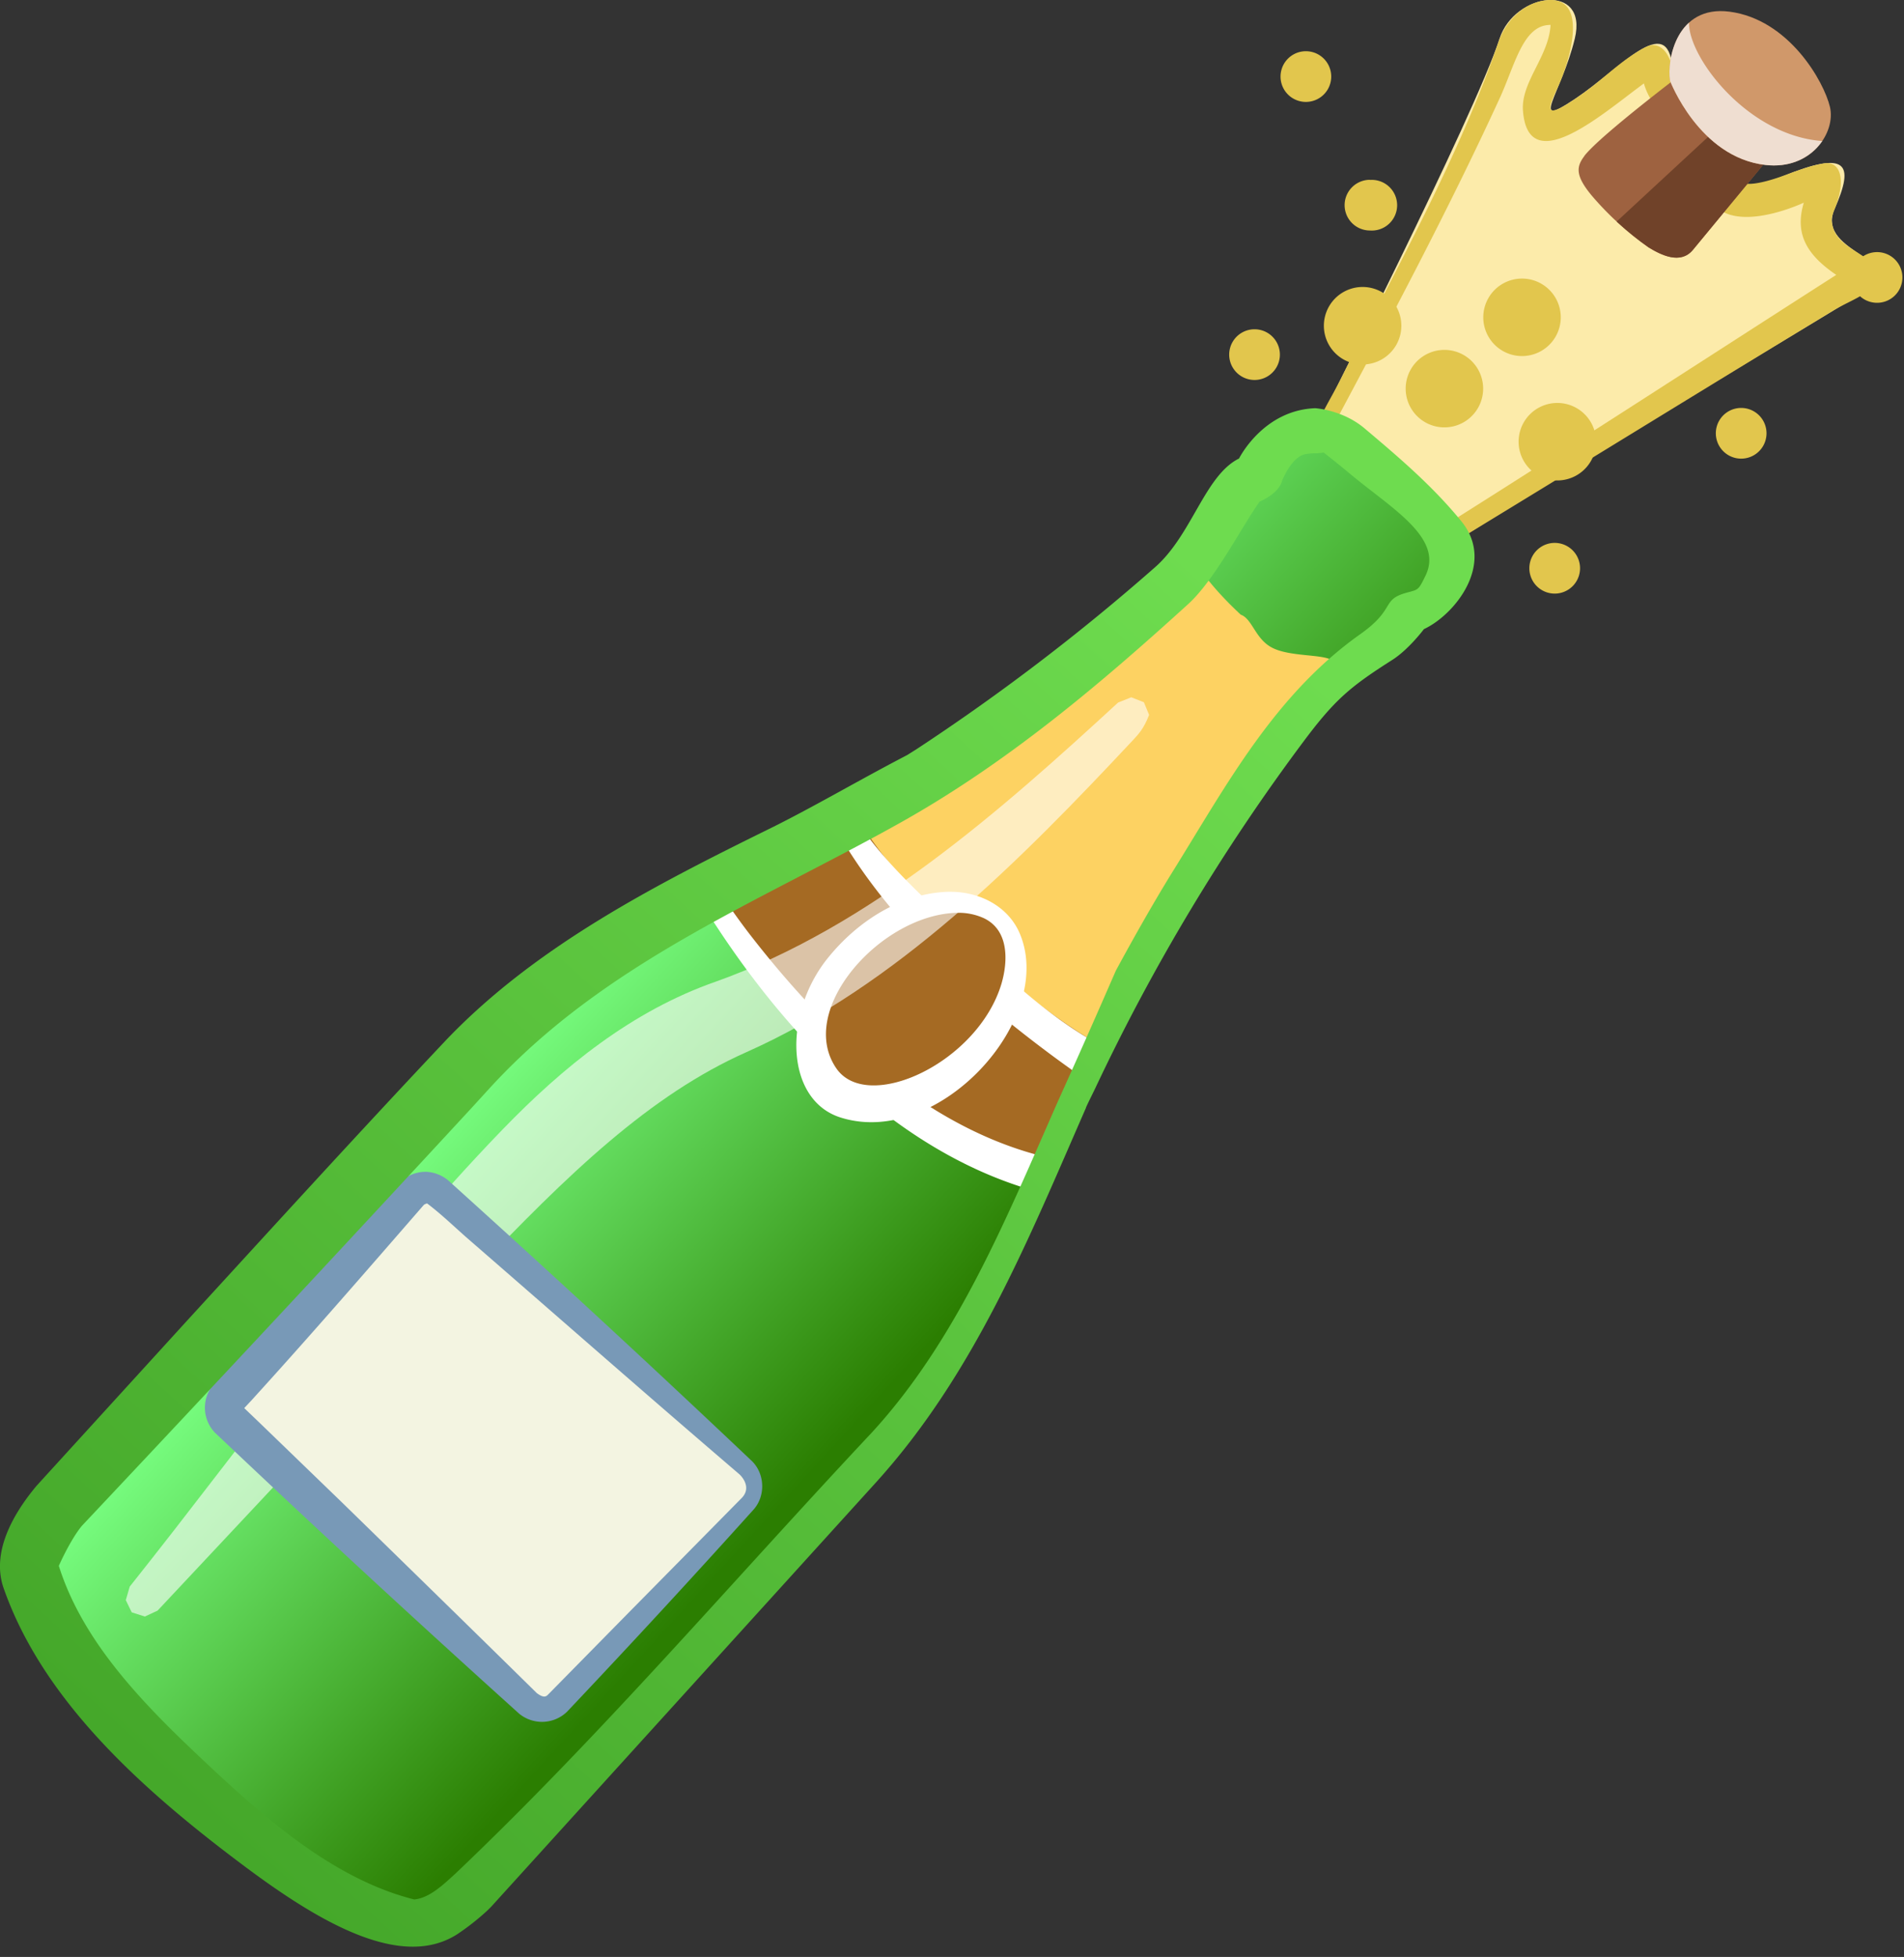 <svg xmlns="http://www.w3.org/2000/svg" fill-rule="evenodd" stroke-linejoin="round" stroke-miterlimit="1.41" clip-rule="evenodd" viewBox="0 0 145 149"><rect x="0" y="0" width="145" height="149" fill="#333333" stroke="none"/><path fill="#fcebaa" d="M100.17 32.71S112.34 8.73 114.2 2.94c1.14-3.52 6.77-4.3 5.73 0-1.05 4.29-3.53 6.96 0 4.6 3.53-2.35 7.04-6.65 7.43-2.42.4 4.23 7.95 2.54 6.36 5.1-1.6 2.58-2.85 5.17 2.04 3.2 4.9-1.98 5.5-1.01 3.95 2.5-1.54 3.53 6.47 3.7 1.62 6.68-5.4 3.31-19.69 11.81-30.13 18.4-6.79 4.28-12.45-5.55-11.03-8.29z"/><path fill="#e2c64d" fill-rule="nonzero" d="M118.15 0c2.57.08 1.55 4.04.72 6.1-.54 1.33-1.73 3.2.47 1.83 2.54-1.58 3.55-2.93 5.61-4.14a4.98 4.98 0 0 1 .48-.25c.85-.38 1.71.29 1.97 1.87.8 4.05 8.24 1.53 5.88 5.54-.98 1.68-2.7 4.45 3.14 2.21a27.83 27.83 0 0 1 1.5-.5 10.51 10.51 0 0 1 1.06-.23c1.22-.14 1.63 1.36.7 3.58-.25.63-.2.75-.14 1.1.34 1.9 3.15 2.22 3.36 3.64.22 1.47-1.75 1.96-3.31 2.91-9.53 5.78-18.9 11.57-28.55 17.44-4.31 2.55-10.4-1.56-11.05-6.77-.21-1.7 1.16-3.55 2.11-5.46 4.22-8.44 8.95-16.75 12.01-25.65.6-1.77 2.16-3.23 4.04-3.22zM118 1.9c-2.04.05-2.65 3.12-3.8 5.6-3.96 8.62-8.41 16.94-12.93 25.43-.8 1.5-.21-.06-.23.76.04 4.32 5.08 8.7 9.18 6.2 9.86-6.21 19.8-12.67 29.62-18.96-2.23-1.52-3.19-3.1-2.47-5.5 0 0-7.05 3.34-7.56-1.69-.11-1.06.28-2.1.78-3.1-2.37-.61-4.71-1.86-5.4-4.29l-.52.39c-3.01 2.26-8.32 6.75-8.69 1.67-.15-2.16 1.94-4.08 2.1-6.46 0-.09-.04-.05-.08-.05zm22.84 18.3c.14-.18.03-.03 0 0zm-2.79-6.76zm0-.04s.01-.14 0 0zm-5.77-2.28c-.12-.07-.06-.03 0 0zm-.04-.01c-.03-.03 0-.01 0 0zM120.2 8.45c-.05.22.02-.06 0 0zm0-.02zm6.19-2.8zm.06-.02c-.31.05.08-.02 0 0zm-8.19-3.66c-.42-.3-.1-.07 0 0zm-.01 0c-.06-.06-.03-.03 0 0zm-.02-.02s-.04-.03 0 0zm-.01 0s0-.01 0 0zm0-.01s-.01 0 0 0zm-.02 0zm.01 0zm0 0zm0 0s-.01 0 0 0z"/><path fill="url(#_Linear1)" fill-rule="nonzero" d="M81.8 83.73c1.5-3.13 4.36-9.6 4.37-9.62 4.61-8.52 12.98-20 13.86-20.94a32.17 32.17 0 0 1 5.54-4.4c2-1.23 1.28-1.75 1.5-2 .23-.24.65.14 2.25-1.4 1.6-1.53.66-3.55 1.1-4.03.45-.49-9.13-9.08-9.44-8.74-.45.48-2.54-.3-3.94 1.41-1.41 1.72-1 2.11-1.22 2.35-.22.25-.8-.43-1.88 1.65A32.2 32.2 0 0 1 90 43.88c-.88.95-11.66 10.18-19.8 15.44 0 0-6.26 3.37-9.26 5.1-3 1.72-16.94 7.57-25.34 16.64l-31.1 33.6s-2.8 3.3-2.2 5.16c.58 1.85 2.57 7.25 11.98 15.95 9.4 8.71 14.94 10.27 16.83 10.72 1.9.44 4.98-2.61 4.98-2.61l31.08-33.6c8.4-9.07 13.15-23.42 14.64-26.55z"/><clipPath id="a"><path d="M81.8 83.73c1.5-3.13 4.36-9.6 4.37-9.62 4.61-8.52 12.98-20 13.86-20.94a32.17 32.17 0 0 1 5.54-4.4c2-1.23 1.28-1.75 1.5-2 .23-.24.65.14 2.25-1.4 1.6-1.53.66-3.55 1.1-4.03.45-.49-9.13-9.08-9.44-8.74-.45.48-2.54-.3-3.94 1.41-1.41 1.72-1 2.11-1.22 2.35-.22.25-.8-.43-1.88 1.65A32.2 32.2 0 0 1 90 43.88c-.88.95-11.66 10.18-19.8 15.44 0 0-6.26 3.37-9.26 5.1-3 1.72-16.94 7.57-25.34 16.64l-31.1 33.6s-2.8 3.3-2.2 5.16c.58 1.85 2.57 7.25 11.98 15.95 9.4 8.71 14.94 10.27 16.83 10.72 1.9.44 4.98-2.61 4.98-2.61l31.08-33.6c8.4-9.07 13.15-23.42 14.64-26.55z" clip-rule="nonzero"/></clipPath><g clip-path="url(#a)"><path fill="#fdd262" d="M60.21 62.63s14.41 19.61 24.44 19.31c10.02-.3 21.08-30.4 21.08-30.4a13.47 13.47 0 0 1-4.34-1.3c-.8-.44-3.18-.24-4.5-.92-1.3-.66-1.51-2.2-2.4-2.52-5.11-4.77-4.38-6.94-6.26-9.82 0 0-18.87 14.03-28.02 25.65z"/><path fill="#a56a23" d="M51.98 64.94s12.13 23.5 30.1 25.46c2.73-4.09 4.59-9.99 4.59-9.99-2.22 1.57-23.5-15.49-22.63-22.4-7.07 5.14-12.06 6.93-12.06 6.93z"/><path fill="#fff" fill-rule="nonzero" d="M63.7 57.01c-.43 4.96 4.72 9.47 8.9 13.5 4.17 4 8.56 8.3 13.7 10.2.5.18 1.05.38 1.45.12a43.05 43.05 0 0 1-4.88 10.65c-1.7-.2-2.34-.34-3.5-.65-12.91-3.36-22.65-15.56-28.43-26.43 0 0 3.45-1.6 5.93-3.01a75.69 75.69 0 0 0 6.84-4.46V57zm-1.73 3.25a62.12 62.12 0 0 1-9.06 4.68s2.1 3.54 4.4 6.47c6.22 7.96 14.15 15.23 23.71 16.98 0 0-.01.73.7-.66a51.91 51.91 0 0 0 2.06-4.75s-2.52-1.75-4.2-3.02c-6.29-4.73-12.22-10.23-16.02-17a27.24 27.24 0 0 1-1.3-2.88l-.3.18z"/><path fill="#a56a23" d="M76.12 70.06c2.2 2.3.9 7.11-2.9 10.74-3.81 3.64-8.68 4.72-10.87 2.42-2.2-2.3-.9-7.11 2.9-10.74 3.8-3.64 8.68-4.72 10.87-2.42z"/><path fill="#fff" fill-rule="nonzero" d="M72.46 67.9c2.15.02 4.3 1.09 5.19 3.15 2.8 6.53-6.16 16.38-13.62 14.04-4.26-1.33-4.39-7.92-1-12.13 2.25-2.8 5.54-4.93 9.13-5.06h.3zm.45 1.6c-5.8.1-12.32 7.4-9.2 11.87 2.4 3.4 10.76-.45 12.56-6.48.5-1.72.57-4.05-1.32-4.97a4.59 4.59 0 0 0-2.04-.42z"/><path fill="#fff" fill-opacity=".6" fill-rule="nonzero" d="M87.11 53.46l.4.97c-.4 1.05-.82 1.48-1.18 1.87-8.7 9.3-18.05 18.72-29.49 23.81-7.33 3.26-13.55 9.23-20.94 17.01l-5.77 6.17L12 122.63l-.97.45-1-.32-.45-.93.3-1.03c9.36-11.75 18.08-24.14 28.39-34.8 4.6-4.75 9.83-9.02 16.24-11.26 11.76-4.19 21.78-13.1 30.64-21.25l1-.4.97.38z"/></g><path fill="#e2c64d" d="M118.26 41.34a1.93 1.93 0 1 1 0 3.85 1.93 1.93 0 0 1 0-3.85zm.34-10.66a2.95 2.95 0 1 1 0 5.9 2.95 2.95 0 0 1 0-5.9zm14 .38a1.93 1.93 0 1 1 0 3.86 1.93 1.93 0 0 1 0-3.86zM110 26.64a2.95 2.95 0 1 1 0 5.9 2.95 2.95 0 0 1 0-5.9zm-14.46-1.57a1.93 1.93 0 1 1 0 3.86 1.93 1.93 0 0 1 0-3.86zm8.23-3.22a2.95 2.95 0 1 1 0 5.9 2.95 2.95 0 0 1 0-5.9zm12.14-.64a2.95 2.95 0 1 1 0 5.9 2.95 2.95 0 0 1 0-5.9zm26.9-2.01a1.93 1.93 0 1 1 0 3.85 1.93 1.93 0 0 1 0-3.85zm-38.48-5.5a1.93 1.93 0 1 1 0 3.85 1.93 1.93 0 0 1 0-3.86zm-4.88-9.8a1.93 1.93 0 1 1 0 3.86 1.93 1.93 0 0 1 0-3.86z"/><path fill="#f3f4e1" d="M56.8 114.82c.96-1.05.9-2.68-.15-3.64L34.25 90.5a2.58 2.58 0 0 0-3.63.14l-13.76 14.89a2.58 2.58 0 0 0 .15 3.64l22.4 20.68c1.04.97 2.67.9 3.63-.14l13.75-14.9z"/><path fill="#7899b7" fill-rule="nonzero" d="M32.47 89.22c.6.03 1.19.26 1.66.65 7.8 7.03 15.52 14.16 23.15 21.39.96.96 1.03 2.6.14 3.64a827.64 827.64 0 0 1-14.24 15.43 2.74 2.74 0 0 1-3.65.14c-7.8-7.03-15.52-14.15-23.15-21.38a2.74 2.74 0 0 1-.15-3.65 830.7 830.7 0 0 1 14.25-15.42 2.72 2.72 0 0 1 1.98-.8zm.05 2.42c-.12.02-.2.05-.27.13-4.33 4.98-8.64 9.95-13.09 14.84l-.56.6 1.15 1.1 6.22 6.01c4.97 4.85 9.94 9.7 14.9 14.58.63.48.77.21.94.05l6-6.1 8.63-8.75c.9-.86-.04-1.77-.13-1.85-6.93-5.93-13.79-11.96-20.68-17.94-1.03-.9-2-1.85-3.1-2.68 0 0-.17-.07-.01.01z"/><path fill="url(#_Linear3)" fill-rule="nonzero" d="M82.71 84.33c-4.4 10.06-8.51 20.27-16 28.54l-29.3 32.3-.27.27a18.62 18.62 0 0 1-2.32 1.83c-4.28 2.74-10.51-.93-16.15-5.14-7.65-5.71-15.35-12.53-18.39-21.2-.93-2.64.58-5.5 2.5-7.8l11.45-12.56c6.55-7.15 13.09-14.33 19.76-21.4C40.85 72 49.94 67.36 58.8 63c2.94-1.46 6.18-3.34 9.35-5.02l.95-.5.7-.44A163.3 163.3 0 0 0 87.95 43.2c2.83-2.47 3.8-7 6.41-8.29 0 0 1.82-3.68 5.8-3.83 0 0 2.07.12 3.74 1.52 2.63 2.22 5.18 4.38 7.4 7.1 2.62 3.22-.51 7.11-2.86 8.2 0 0-1.18 1.58-2.45 2.37-3.17 2.02-4.34 3-6.73 6.2A153.34 153.34 0 0 0 83.4 82.88c-.23.48-.48.96-.7 1.45zm-51.18 60.3zm-.02 0zm-.01 0zm.04 0zm0 0zm0 0s-.05-.01 0 0zm-.02 0s-.06 0 0 0zm0 0s-.04 0 0 0zm0 0s-.05 0 0 0zM4.45 119.18zm0-.02zm101.1-72.27zm0 0s.04-.05 0 0zm.01-.01c.02-.04 0-.01 0 0zm0 0s.04-.06 0 0zm0-.01s.04-.05 0 0zm1.54-1.73s.08-.03 0 0zm4.77-3.27s0-.04 0 0zm0-.01s0-.06 0 0zm0 0s0-.04 0 0zm-16.26-3.64zm2.07-1.96zm0-.02zm-3.55-.35s0-.06 0 0zm6.23-1.72s-.04-.03 0 0zm-.01 0s-.06-.04 0 0zM31.54 144.62c1.15-.1 2.2-1.1 3.23-2.05 11.1-10.56 21.05-22.23 31.57-33.44 6.59-7.14 10.35-16.5 14.25-25.33a725.5 725.5 0 0 0 4.38-9.88s2.27-4.24 4.4-7.66c4.04-6.5 7.7-13.35 14.2-17.96 2.74-1.93 1.6-2.62 3.5-3.16.95-.26.93-.16 1.49-1.31 1.42-2.92-2.7-5.18-5.85-7.84-.76-.64-1.9-1.53-1.9-1.53-.85.11-.57 0-1.36.11-1.07.16-1.8 2-1.8 2-.25 1.03-1.72 1.62-1.72 1.62-1.38 1.93-3.41 5.96-5.45 7.81-6.82 6.2-13.89 12.17-22.06 16.72-10.8 6.03-22.33 10.58-31.02 20.01l-1.49 1.63a4461.07 4461.07 0 0 1-29.68 31.82c-.9 1.1-1.75 3.04-1.75 3.04 1.88 5.97 6.65 10.74 11.43 15.21 4.64 4.35 9.73 8.7 15.63 10.19.06 0 0 0 0 0z"/><path fill="#9e6240" d="M120.66 11.88c-.62.81-.7 1.49.55 3a23.3 23.3 0 0 0 4.33 3.95c.96.59 2.44 1.33 3.38.2l5.98-7.24-6.35-6.53s-6.67 5.02-7.9 6.62z"/><clipPath id="b"><path d="M120.66 11.88c-.62.81-.7 1.49.55 3a23.3 23.3 0 0 0 4.33 3.95c.96.59 2.44 1.33 3.38.2l5.98-7.24-6.35-6.53s-6.67 5.02-7.9 6.62z"/></clipPath><g clip-path="url(#b)"><path fill="#704229" d="M122.52 17.42l8.86-8.2 4.52 3.08-6.43 8.07s-.5 3.28-6.95-2.95z"/></g><path fill="#d0986a" d="M127.17 6.12s2.21 5.86 7.28 6.44c3.48.4 5.37-2.47 4.91-4.42-.46-1.94-3.13-6.66-7.64-7.25-4.05-.53-4.79 3.7-4.54 5.23z"/><clipPath id="c"><path d="M127.17 6.12s2.21 5.86 7.28 6.44c3.48.4 5.37-2.47 4.91-4.42-.46-1.94-3.13-6.66-7.64-7.25-4.05-.53-4.79 3.7-4.54 5.23z"/></clipPath><g clip-path="url(#c)"><path fill="#efded1" d="M128.77 1.01c-1.12 2.33 4.36 10.03 10.96 9.74a9 9 0 0 1-4.7 2.54c-1.37 1.05-8.77-4.31-8.64-8.44.08-2.64.8-3.75 2.38-3.84z"/></g><defs><linearGradient id="_Linear1" x2="1" gradientTransform="rotate(-137.48 53.7 41.4) scale(39.356)" gradientUnits="userSpaceOnUse"><stop offset="0" stop-color="#2b7e01"/><stop offset="1" stop-color="#78ff81"/></linearGradient><linearGradient id="_Linear3" x2="1" gradientTransform="rotate(-47.21 159.8 54.3) scale(121.605)" gradientUnits="userSpaceOnUse"><stop offset="0" stop-color="#45a82a"/><stop offset="1" stop-color="#6edc4f"/></linearGradient></defs></svg>
